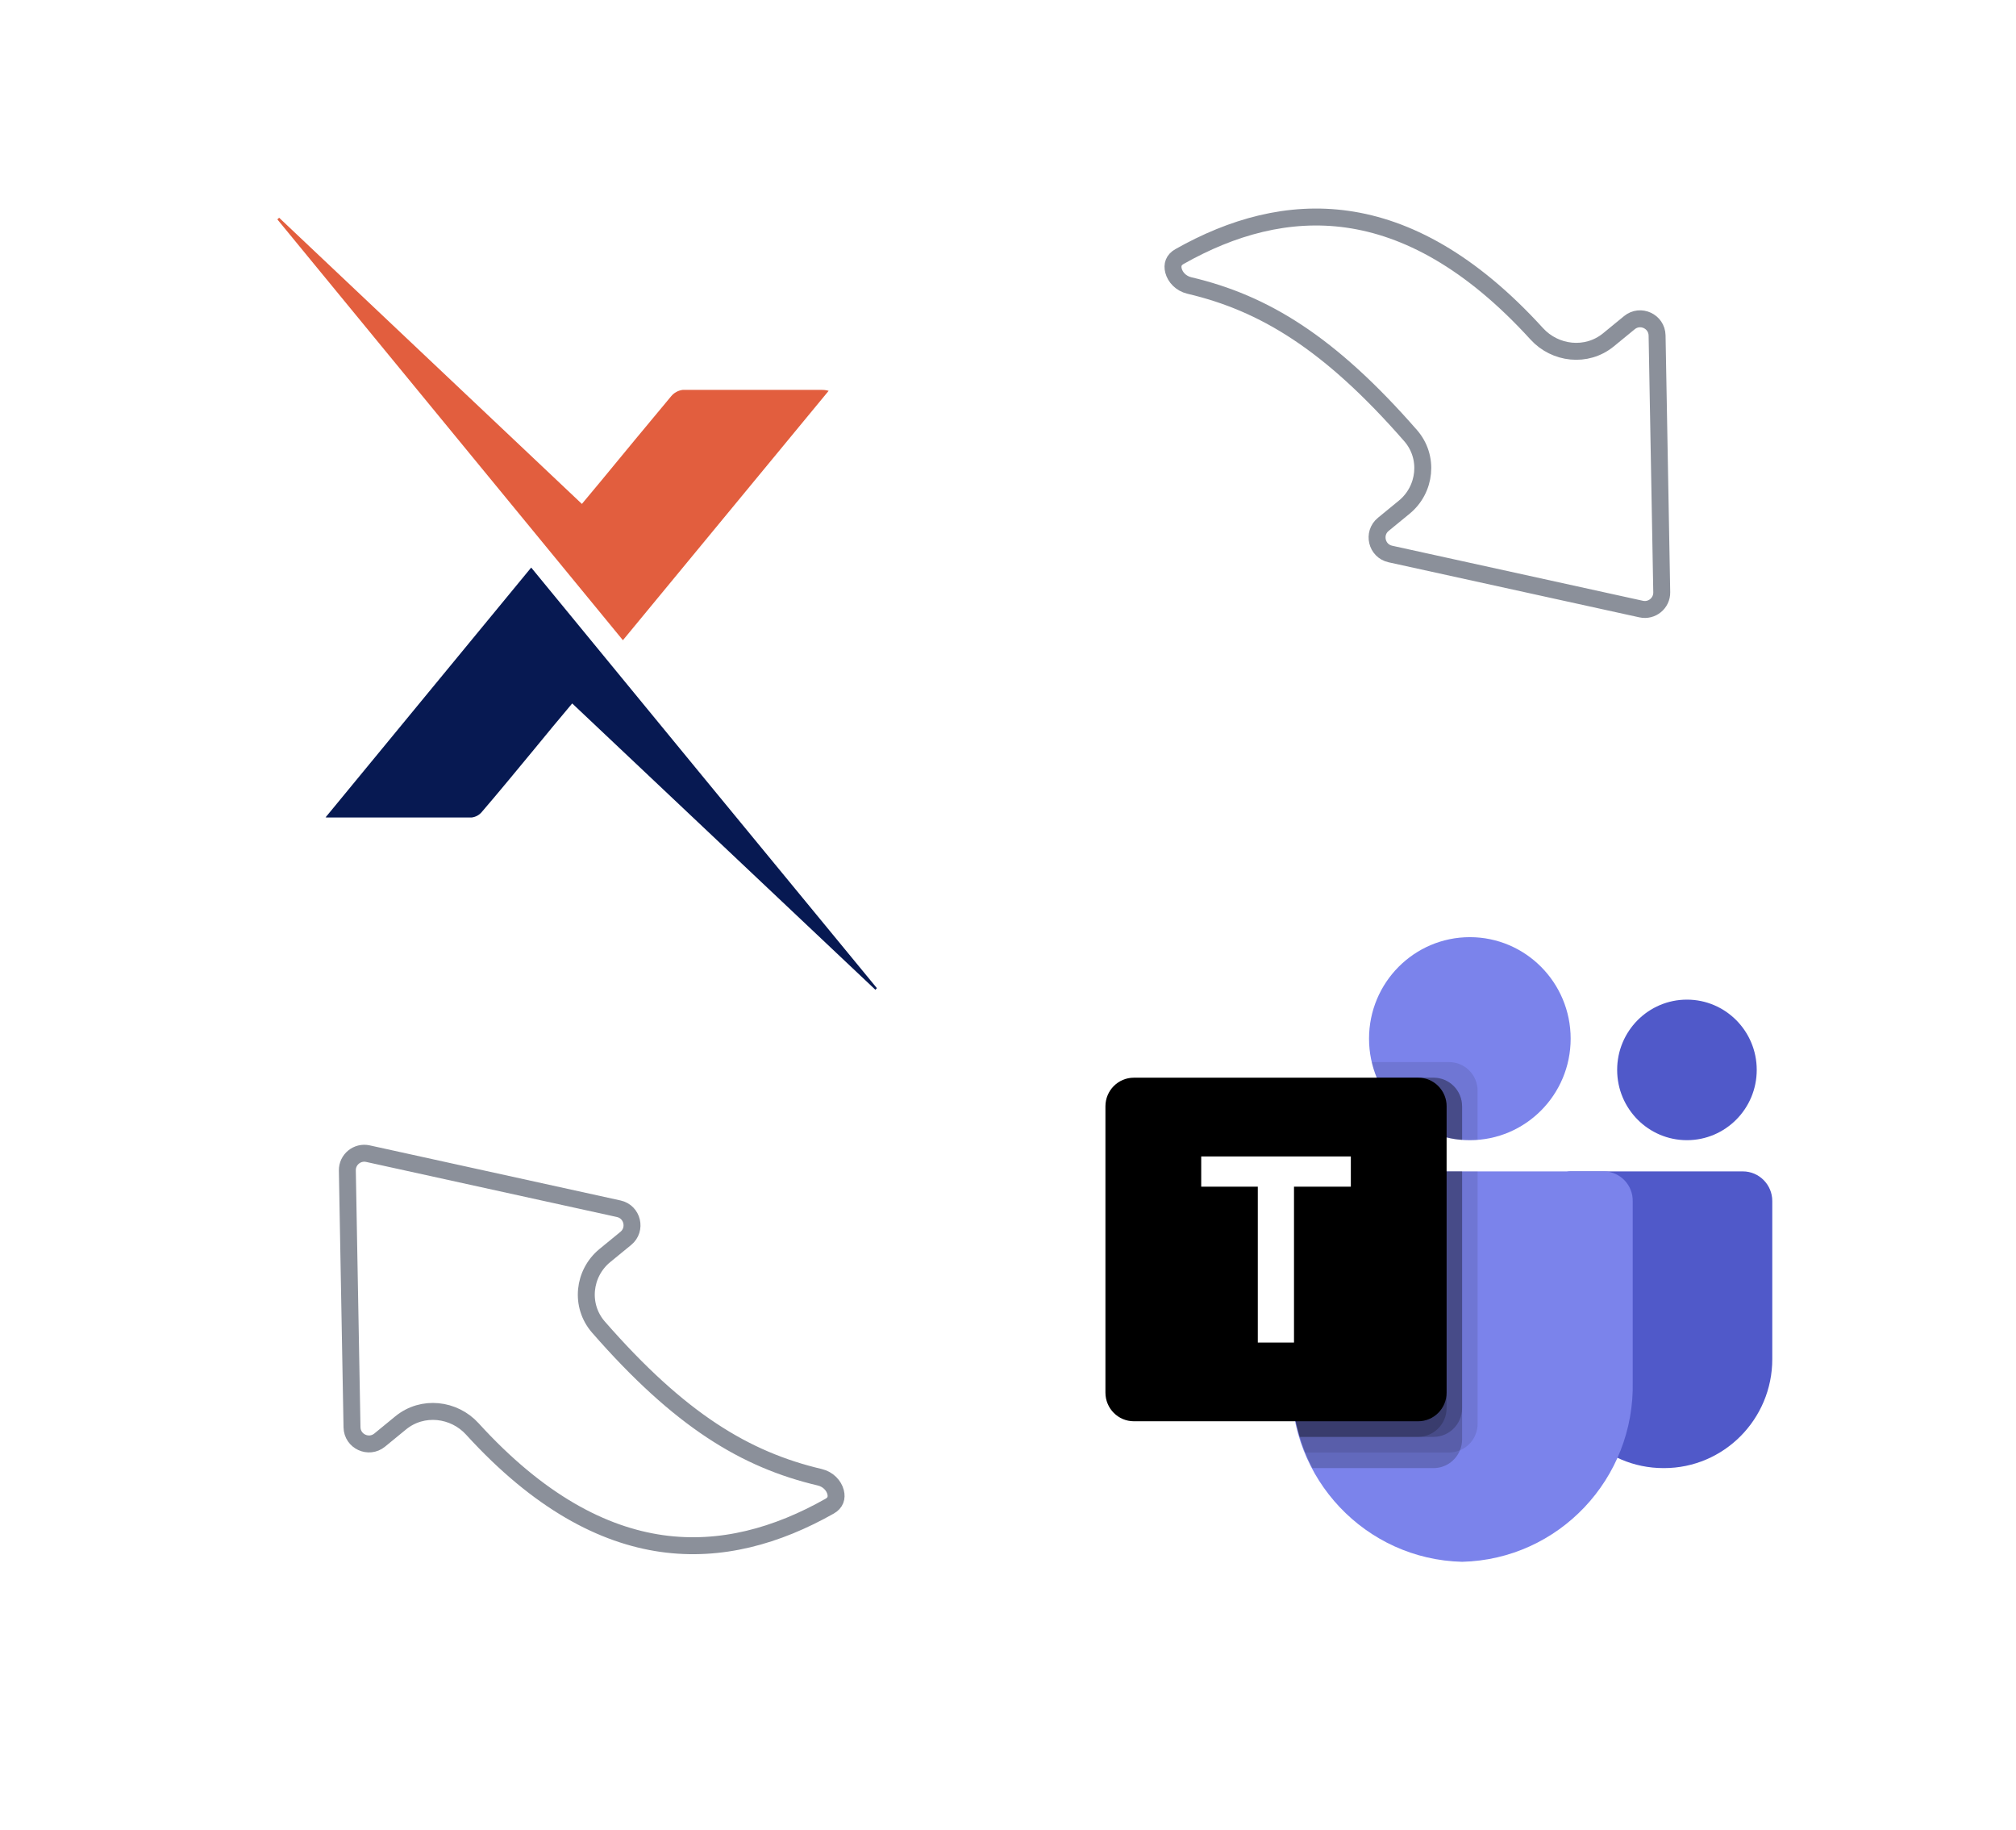 <svg width="119" height="108" viewBox="0 0 119 108" fill="none" xmlns="http://www.w3.org/2000/svg">
	<path d="M98.089 34.952C98.101 35.598 97.506 36.086 96.875 35.947L82.071 32.697C81.255 32.518 81.006 31.476 81.652 30.947L82.888 29.934C84.162 28.89 84.375 26.98 83.263 25.707C78.472 20.223 74.602 17.884 70.207 16.85C69.698 16.73 69.368 16.351 69.27 15.974C69.181 15.633 69.276 15.338 69.622 15.142C72.716 13.392 76.05 12.444 79.534 12.939C83.011 13.433 86.78 15.385 90.713 19.703C91.788 20.884 93.649 21.117 94.944 20.056L96.18 19.043C96.826 18.514 97.798 18.963 97.814 19.799L98.089 34.952Z" stroke="#8B909A" strokeWidth="2" strokeLinejoin="round" />
	<path d="M20.503 69.082C20.491 68.436 21.086 67.949 21.717 68.087L36.521 71.338C37.337 71.517 37.586 72.558 36.94 73.088L35.704 74.1C34.429 75.145 34.217 77.055 35.329 78.328C40.119 83.811 43.99 86.151 48.385 87.185C48.893 87.305 49.223 87.683 49.322 88.061C49.41 88.401 49.316 88.697 48.97 88.893C45.875 90.643 42.541 91.59 39.058 91.096C35.581 90.601 31.811 88.65 27.879 84.332C26.804 83.151 24.943 82.917 23.648 83.979L22.412 84.992C21.766 85.521 20.793 85.072 20.778 84.236L20.503 69.082Z" stroke="#8B909A" strokeWidth="2" strokeLinejoin="round" />
	<g filter="url(#filter0_d_14581_160285)">
		<rect x="4.063" y="1.634" width="60" height="60" rx="3.654" fill="white" />
		<path d="M36.769 33.785C29.932 25.462 23.133 17.183 16.371 8.947L16.476 8.85L34.348 25.741L35.394 24.486C36.801 22.781 38.201 21.076 39.616 19.387C39.789 19.176 40.037 19.041 40.308 19.009C43.027 19.009 45.745 19.009 48.464 19.009C48.585 19.009 48.697 19.009 48.914 19.065L36.769 33.785Z" fill="#E25E3E" />
		<path d="M33.776 37.516C32.972 38.465 32.24 39.358 31.5 40.259C30.486 41.482 29.481 42.712 28.435 43.927C28.283 44.108 28.067 44.223 27.832 44.249C25.041 44.249 22.25 44.249 19.459 44.249C19.379 44.252 19.298 44.249 19.218 44.24L31.355 29.497C38.176 37.809 44.978 46.082 51.761 54.319L51.673 54.415L33.776 37.516Z" fill="#071952" />
	</g>
	<g filter="url(#filter1_d_14581_160285)">
		<rect x="54.937" y="39.812" width="60" height="60" rx="3.846" fill="white" />
		<g clipPath="url(#clip0_14581_160285)">
			<path d="M92.708 65.134H102.875C103.836 65.134 104.614 65.918 104.614 66.885V76.21C104.614 79.764 101.752 82.646 98.222 82.646H98.192C94.662 82.647 91.799 79.766 91.799 76.211V66.05C91.799 65.93 91.822 65.81 91.868 65.699C91.914 65.588 91.981 65.487 92.065 65.402C92.149 65.317 92.25 65.25 92.36 65.204C92.47 65.158 92.588 65.134 92.708 65.134Z" fill="#5059C9" />
			<path d="M99.576 63.292C101.851 63.292 103.696 61.435 103.696 59.144C103.696 56.853 101.851 54.997 99.576 54.997C97.301 54.997 95.457 56.853 95.457 59.144C95.457 61.435 97.301 63.292 99.576 63.292Z" fill="#5059C9" />
			<path d="M86.762 63.292C90.048 63.292 92.712 60.61 92.712 57.301C92.712 53.992 90.048 51.31 86.762 51.31C83.475 51.31 80.811 53.992 80.811 57.301C80.811 60.61 83.475 63.292 86.762 63.292Z" fill="#7B83EB" />
			<path d="M94.698 65.134H77.915C76.966 65.158 76.215 65.951 76.237 66.907V77.542C76.105 83.277 80.611 88.036 86.306 88.176C92.002 88.036 96.508 83.277 96.376 77.542V66.907C96.398 65.951 95.647 65.158 94.698 65.134Z" fill="#7B83EB" />
			<path opacity="0.1" d="M87.22 65.134V80.038C87.218 80.372 87.117 80.698 86.932 80.975C86.746 81.252 86.483 81.468 86.176 81.595C85.976 81.681 85.761 81.724 85.544 81.724H77.04C76.921 81.42 76.812 81.116 76.72 80.803C76.4 79.745 76.236 78.646 76.235 77.54V66.904C76.213 65.95 76.962 65.158 77.91 65.134L87.22 65.134Z" fill="black" />
			<path opacity="0.2" d="M86.304 65.134V80.959C86.304 81.178 86.26 81.394 86.176 81.595C86.049 81.904 85.835 82.169 85.56 82.356C85.285 82.543 84.961 82.644 84.629 82.646H77.471C77.315 82.342 77.168 82.038 77.04 81.724C76.917 81.423 76.81 81.115 76.72 80.803C76.4 79.745 76.236 78.646 76.235 77.54V66.904C76.213 65.95 76.962 65.158 77.91 65.134L86.304 65.134Z" fill="black" />
			<path opacity="0.2" d="M86.304 65.134V79.116C86.297 80.045 85.551 80.796 84.629 80.803H76.72C76.4 79.745 76.236 78.646 76.235 77.54V66.904C76.213 65.95 76.962 65.158 77.91 65.134L86.304 65.134Z" fill="black" />
			<path opacity="0.2" d="M85.389 65.134V79.116C85.382 80.045 84.636 80.796 83.714 80.803H76.72C76.4 79.745 76.236 78.646 76.235 77.54V66.904C76.213 65.95 76.962 65.158 77.91 65.134L85.389 65.134Z" fill="black" />
			<path opacity="0.1" d="M87.219 60.37V63.273C87.064 63.283 86.917 63.292 86.762 63.292C86.606 63.292 86.46 63.283 86.304 63.273C85.995 63.253 85.689 63.203 85.389 63.126C84.475 62.908 83.625 62.476 82.909 61.864C82.193 61.252 81.631 60.478 81.269 59.605C81.143 59.308 81.045 58.999 80.977 58.684H85.544C86.468 58.687 87.216 59.44 87.219 60.37Z" fill="black" />
			<path opacity="0.2" d="M86.304 61.291V63.272C85.995 63.252 85.689 63.202 85.389 63.125C84.475 62.907 83.625 62.474 82.909 61.862C82.193 61.25 81.632 60.477 81.269 59.604H84.629C85.553 59.607 86.3 60.361 86.304 61.291Z" fill="black" />
			<path opacity="0.2" d="M86.304 61.291V63.272C85.995 63.252 85.689 63.202 85.389 63.125C84.475 62.907 83.625 62.474 82.909 61.862C82.193 61.25 81.632 60.477 81.269 59.604H84.629C85.553 59.607 86.3 60.361 86.304 61.291Z" fill="black" />
			<path opacity="0.2" d="M85.389 61.291V63.125C84.475 62.907 83.625 62.474 82.909 61.862C82.193 61.251 81.632 60.477 81.269 59.604H83.714C84.637 59.608 85.385 60.361 85.389 61.291Z" fill="black" />
			<path d="M66.929 59.604H83.712C84.638 59.604 85.39 60.361 85.39 61.294V78.192C85.39 79.124 84.638 79.881 83.712 79.881H66.929C66.002 79.881 65.251 79.124 65.251 78.192V61.294C65.251 60.36 66.002 59.604 66.929 59.604Z" fill="url(#paint0_linear_14581_160285)" />
			<path d="M79.737 66.036H76.382V75.235H74.245V66.036H70.905V64.252H79.737V66.036Z" fill="white" />
		</g>
	</g>
	<defs>
		<filter id="filter0_d_14581_160285" x="0.063" y="1.634" width="68" height="68" filterUnits="userSpaceOnUse" colorInterpolationFilters="sRGB">
			<feFlood floodOpacity="0" result="BackgroundImageFix" />
			<feColorMatrix in="SourceAlpha" type="matrix" values="0 0 0 0 0 0 0 0 0 0 0 0 0 0 0 0 0 0 127 0" result="hardAlpha" />
			<feOffset dy="4" />
			<feGaussianBlur stdDeviation="2" />
			<feComposite in2="hardAlpha" operator="out" />
			<feColorMatrix type="matrix" values="0 0 0 0 0 0 0 0 0 0 0 0 0 0 0 0 0 0 0.25 0" />
			<feBlend mode="normal" in2="BackgroundImageFix" result="effect1_dropShadow_14581_160285" />
			<feBlend mode="normal" in="SourceGraphic" in2="effect1_dropShadow_14581_160285" result="shape" />
		</filter>
		<filter id="filter1_d_14581_160285" x="50.937" y="39.812" width="68" height="68" filterUnits="userSpaceOnUse" colorInterpolationFilters="sRGB">
			<feFlood floodOpacity="0" result="BackgroundImageFix" />
			<feColorMatrix in="SourceAlpha" type="matrix" values="0 0 0 0 0 0 0 0 0 0 0 0 0 0 0 0 0 0 127 0" result="hardAlpha" />
			<feOffset dy="4" />
			<feGaussianBlur stdDeviation="2" />
			<feComposite in2="hardAlpha" operator="out" />
			<feColorMatrix type="matrix" values="0 0 0 0 0 0 0 0 0 0 0 0 0 0 0 0 0 0 0.25 0" />
			<feBlend mode="normal" in2="BackgroundImageFix" result="effect1_dropShadow_14581_160285" />
			<feBlend mode="normal" in="SourceGraphic" in2="effect1_dropShadow_14581_160285" result="shape" />
		</filter>
		<linearGradient id="paint0_linear_14581_160285" x1="415.099" y1="-72.399" x2="1742.8" y2="2211.43" gradientUnits="userSpaceOnUse">
			<stop stopColor="#5A62C3" />
			<stop offset="0.5" stopColor="#4D55BD" />
			<stop offset="1" stopColor="#3940AB" />
		</linearGradient>
		<clipPath id="clip0_14581_160285">
			<rect width="39.362" height="37" fill="white" transform="translate(65.251 51.31)" />
		</clipPath>
	</defs>
</svg>
